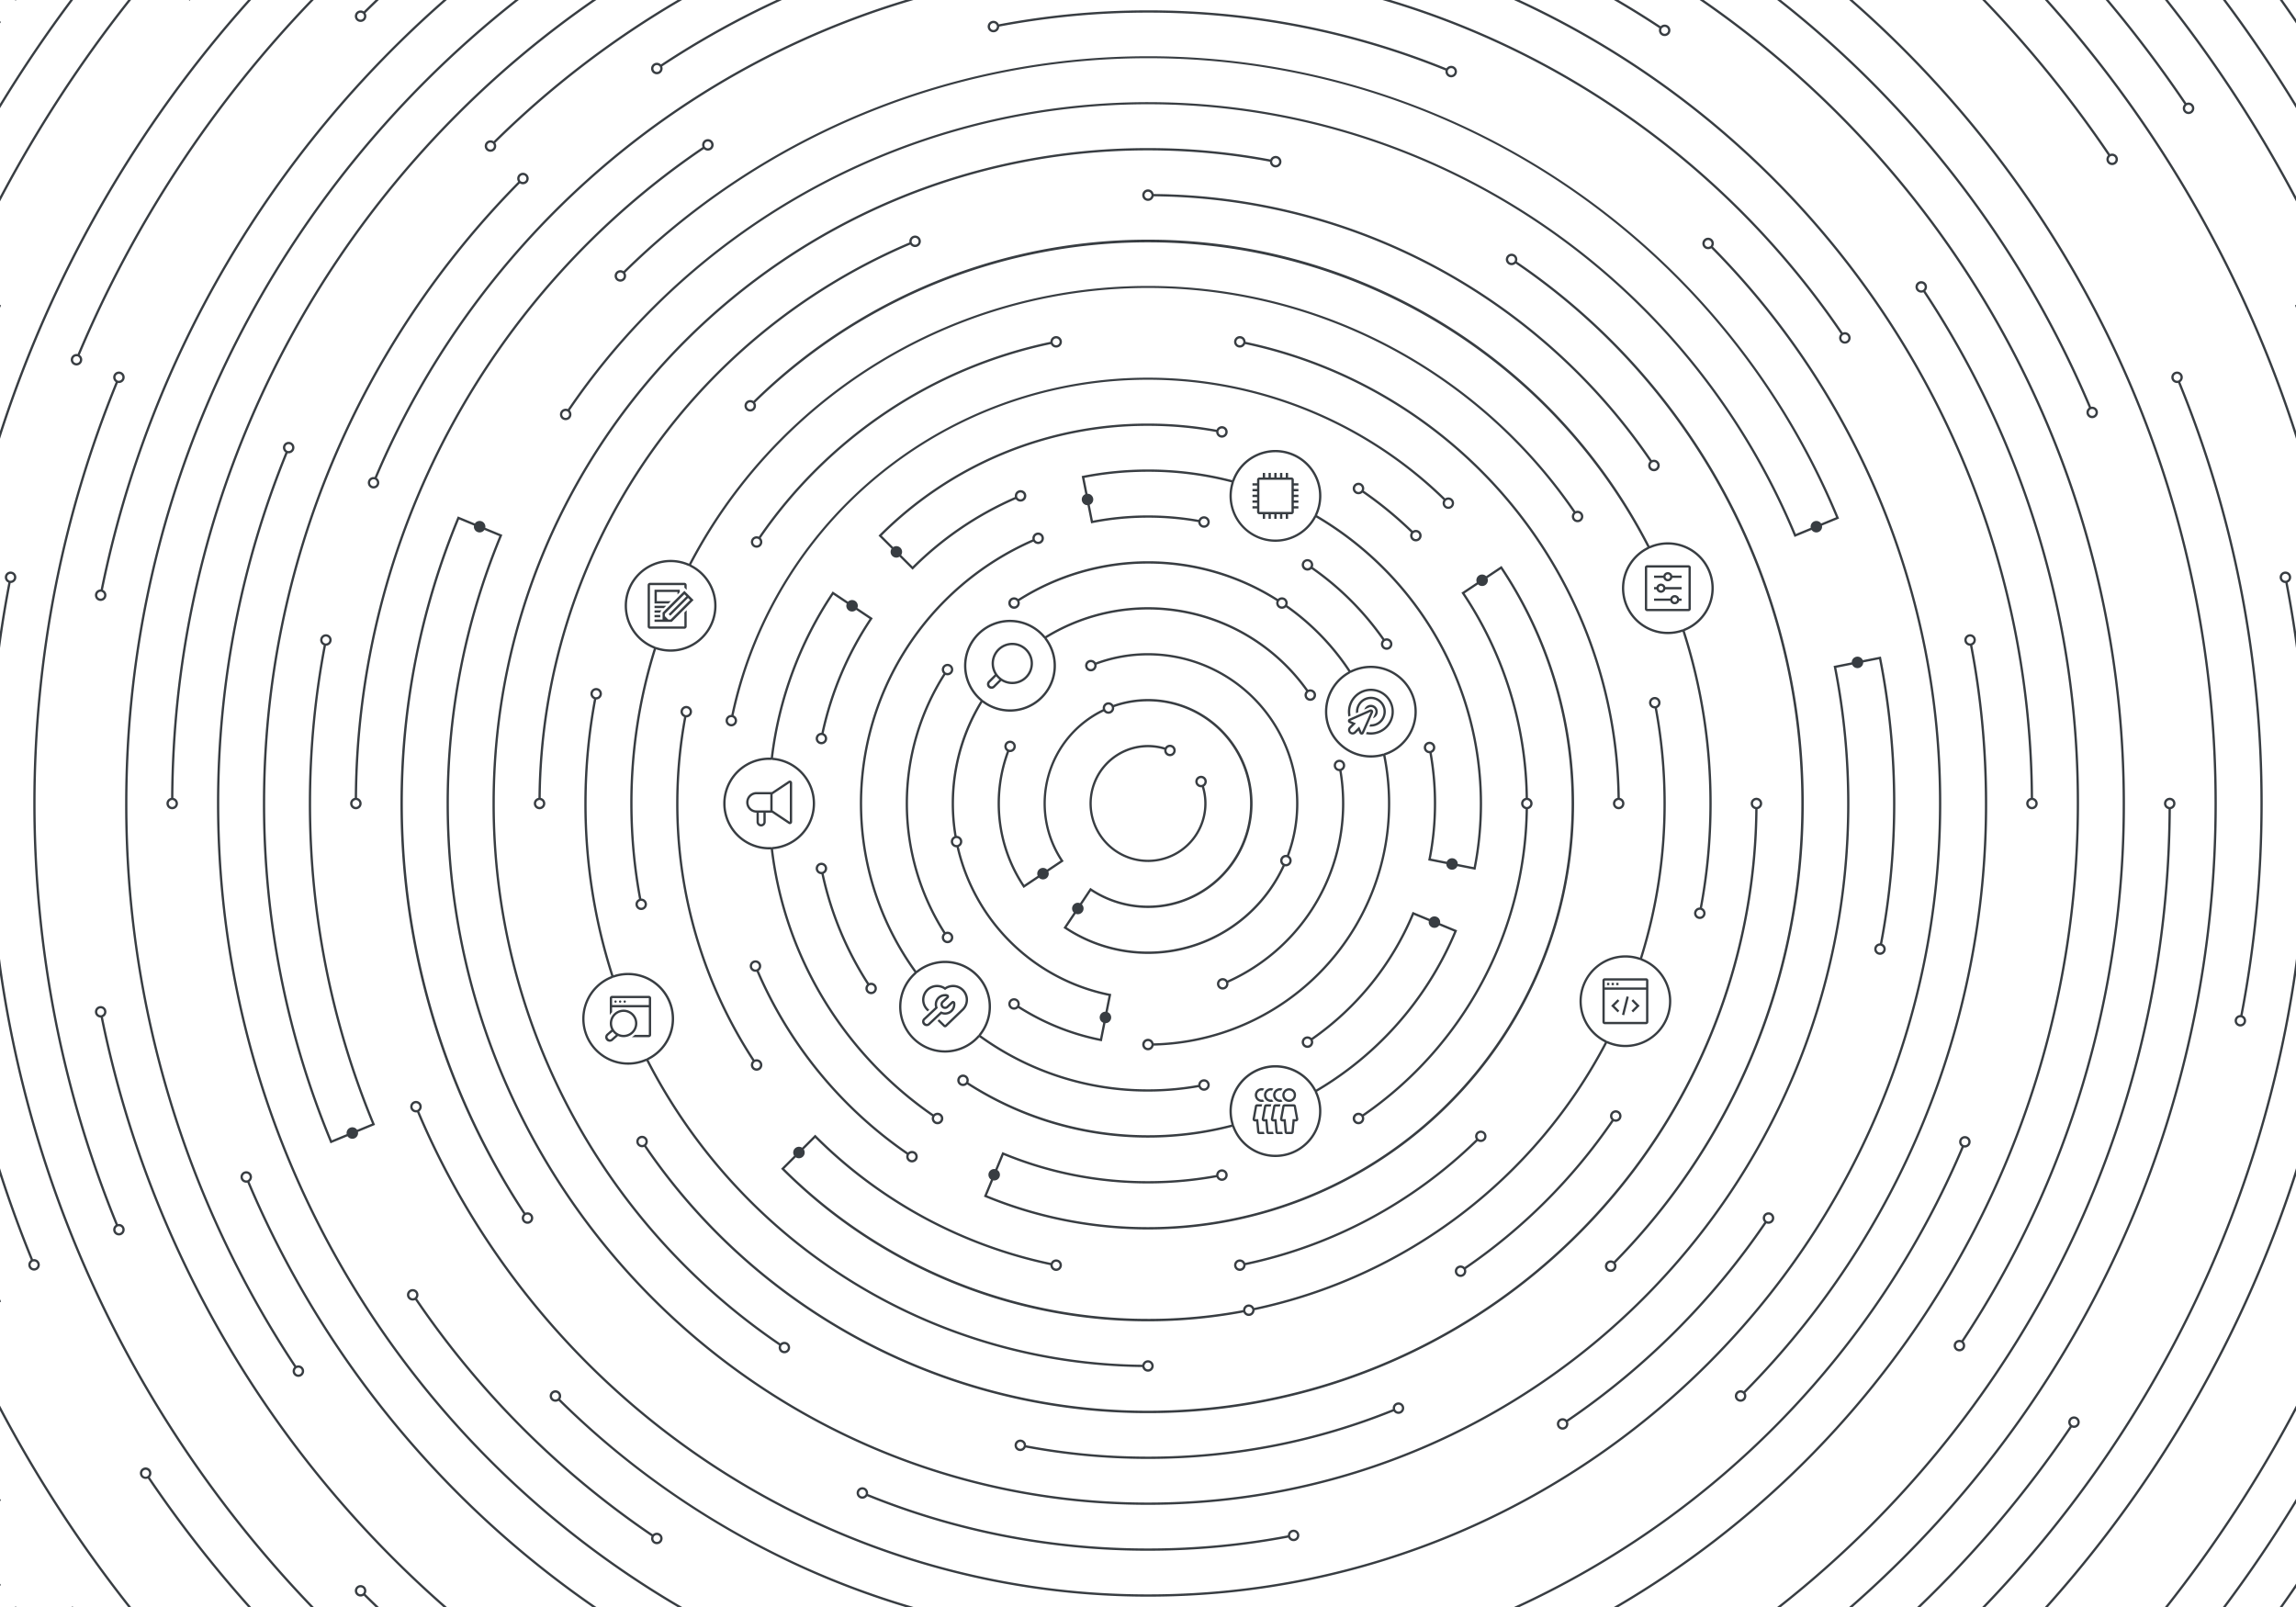 <svg xmlns="http://www.w3.org/2000/svg" width="2000" height="1400" viewBox="0 0 2000 1400"><defs><style>.headline-bg{fill:#383d42;fill-rule:evenodd}</style></defs><path id="back" fill="#383d42" class="headline-bg" d="M2240.78 562.921a5 5 0 0 1 1.92 9.618q4.1 21.254 7.3 42.827v14.267q-3.84-28.608-9.26-56.712a5 5 0 0 1 .04-10zm9.22 351.607c-31.45 212.132-128.79 402.782-270.55 550.472h-2.78C2122 1314.17 2220.8 1118.2 2250 900.2v14.331zM520.553 1465C378.791 1317.31 281.451 1126.66 250 914.529V900.2c29.2 218 128 413.972 273.332 564.8h-2.779zM250 615.365q3.2-21.57 7.3-42.827a5 5 0 1 1 1.961.381q-5.415 28.1-9.26 56.712v-14.266zm1991.39-44.338a2.071 2.071 0 0 1 .54-.334 3 3 0 1 0-1.17.228 2 2 0 0 1 .63.106zM1923.56 312a3 3 0 1 1-3 3 3 3 0 0 1 3-3zM376.866 1345.5a3 3 0 1 0 3 3 3 3 0 0 0-3-3zM1388.91 554a3 3 0 1 1-3 3 3 3 0 0 1 3-3zm-1130.3 17.025a2.028 2.028 0 0 1 .632-.106 3 3 0 1 0-1.176-.228 2.055 2.055 0 0 1 .544.334zm274.674 54.637a2.04 2.04 0 0 1 .633-.107 2.994 2.994 0 1 0-1.176-.226 2.006 2.006 0 0 1 .543.333zM703.3 222.779a2.038 2.038 0 0 1 .587.263 2.994 2.994 0 1 0-.857-.846 1.987 1.987 0 0 1 .27.583zm1451.33-66.037a2.126 2.126 0 0 1-.38.521 3.015 3.015 0 1 0 1-.672 2.141 2.141 0 0 1-.62.151zM278.469 1164a2.047 2.047 0 0 1-.467.43 3 3 0 1 0 1.671-.51 2.708 2.708 0 0 0-.566.06 2.286 2.286 0 0 1-.638.02zm39.394-788.53a2 2 0 0 1-.635-.025 3.073 3.073 0 0 0-.59-.058 3 3 0 1 0 1.69.521 2.025 2.025 0 0 1-.465-.438zM2088.1 201.192a1.837 1.837 0 0 1-.37.52 2.985 2.985 0 1 0 .99-.67 2.023 2.023 0 0 1-.62.15zm114.05 749.978a2.06 2.06 0 0 1-.63.105 3 3 0 1 0 1.17.228 2.1 2.1 0 0 1-.54-.333zm-54.55-554.545a2.142 2.142 0 0 1 .47-.434 3 3 0 1 0-1.67.508 2.954 2.954 0 0 0 .56-.053 2.063 2.063 0 0 1 .64-.021zm-92.76 909.955a2.247 2.247 0 0 1 .62.15 3 3 0 1 0-1.85-2.77 2.991 2.991 0 0 0 .86 2.1 2.061 2.061 0 0 1 .37.52zM566.351 1453.12a1.993 1.993 0 0 1 .264-.58 3.008 3.008 0 1 0-.849.85 2.243 2.243 0 0 1 .585-.27zM352.4 1133.37a1.883 1.883 0 0 1-.467.44 3 3 0 1 0 1.671-.51 3.588 3.588 0 0 0-.567.05 1.714 1.714 0 0 1-.637.02zm0-736.745a2.038 2.038 0 0 1 .636.021 3.084 3.084 0 0 0 .567.053 3 3 0 1 0-1.671-.508 2.046 2.046 0 0 1 .468.434zM566.351 76.876a2.019 2.019 0 0 1-.584-.268 3 3 0 1 0 .849.854 2.03 2.03 0 0 1-.265-.585zM338.328 949.569a2.018 2.018 0 0 1 .541-.338 3 3 0 1 0-1.174.238 2.036 2.036 0 0 1 .633.1zm0-369.139a2.036 2.036 0 0 1-.633.1 2.995 2.995 0 1 0 1.174.237 2.031 2.031 0 0 1-.541-.337zM2139.98 768.165a2.058 2.058 0 0 1 .6-.222 3 3 0 1 0-1.2-.007 1.994 1.994 0 0 1 .6.229zM508.165 1256.88a2.012 2.012 0 0 1-.376.51 3 3 0 1 0 2.126-.88 2.924 2.924 0 0 0-1.13.22 2.291 2.291 0 0 1-.62.15zM2071.24 421.405a2.1 2.1 0 0 1-.46.437 2.972 2.972 0 1 0 1.1-.463 2.067 2.067 0 0 1-.64.026zM465.723 1093.28a2.032 2.032 0 0 1 .464-.43 3 3 0 1 0-1.69.52 2.924 2.924 0 0 0 .59-.06 2.28 2.28 0 0 1 .636-.03zm1492.847 141.37a2.075 2.075 0 0 1-.62-.15 3.113 3.113 0 0 0-1.13-.22 3 3 0 1 0 2.13.89 2.1 2.1 0 0 1-.38-.52zM400.02 761.836a2.009 2.009 0 0 1-.6.22 3 3 0 1 0 1.2.007 2.024 2.024 0 0 1-.6-.227zm100.239-303.965a2.042 2.042 0 0 1 .637.02 3 3 0 1 0-1.1-.454 2.041 2.041 0 0 1 .467.434zm179.229-267.858a2.037 2.037 0 0 1-.584-.268 2.995 2.995 0 1 0 .849.853 2.021 2.021 0 0 1-.265-.585zM1697.42 89.69a1.966 1.966 0 0 1-.14.621 2.916 2.916 0 0 0-.22 1.129 2.995 2.995 0 1 0 .88-2.126 1.886 1.886 0 0 1-.52.376zM824.8 122.953a2.033 2.033 0 0 1-.518-.376 2.989 2.989 0 1 0 .663 1 2.061 2.061 0 0 1-.145-.621zm1195.18 638.883a1.965 1.965 0 0 1-.6.227 3 3 0 1 0 1.2-.007 1.954 1.954 0 0 1-.6-.22zm-59.63 300.824a1.922 1.922 0 0 1 .63.03 3.915 3.915 0 0 0 .59.05 3 3 0 1 0-1.69-.52 2.474 2.474 0 0 1 .47.44zM819.542 1403.53a1.993 1.993 0 0 1-.149.62 3 3 0 1 0 2.773-1.85 2.961 2.961 0 0 0-2.1.86 2.065 2.065 0 0 1-.521.37zm-208.128-207.97a2.009 2.009 0 0 1 .343-.55 3 3 0 1 0-5.257-1.97 3 3 0 0 0 3 3 2.941 2.941 0 0 0 1.3-.3 1.731 1.731 0 0 1 .612-.18zm1355.3-569.9a1.97 1.97 0 0 1 .55-.333 3 3 0 1 0-1.18.227 2.03 2.03 0 0 1 .63.106zm-198.294 653.28a1.935 1.935 0 0 1-.59-.26 3 3 0 1 0 1.36 2.51 2.947 2.947 0 0 0-.5-1.66 1.838 1.838 0 0 1-.27-.59zm-1032.362 4.48a2 2 0 0 1 .264-.59 2.976 2.976 0 1 0-.848.86 1.727 1.727 0 0 1 .584-.27zM1855.27 356.768a2.089 2.089 0 0 1-.38.521 3.019 3.019 0 1 0 1-.671 2.106 2.106 0 0 1-.62.15zM576.617 482.65a2.041 2.041 0 0 1-.636-.025 3 3 0 1 0 1.1.463 2.069 2.069 0 0 1-.465-.438zM1740.13 279.343a2.251 2.251 0 0 1 .27-.584 2.982 2.982 0 1 0-.85.848 1.993 1.993 0 0 1 .58-.264zM613.582 1032.04a2.05 2.05 0 0 1 .464-.44 3 3 0 1 0-1.69.52 2.924 2.924 0 0 0 .59-.06 1.949 1.949 0 0 1 .636-.02zm-53.569-270.2a2.008 2.008 0 0 1-.6.222 3 3 0 1 0 1.2 0 2.021 2.021 0 0 1-.6-.227zM863.993 193a2.038 2.038 0 0 1 .521.371 2.985 2.985 0 1 0-.671-.991 2.029 2.029 0 0 1 .15.62zM1118.47 87.526a2.089 2.089 0 0 1-.34-.544 3 3 0 1 0 .23 1.177 1.9 1.9 0 0 1 .11-.633zm392.72 38.631a1.956 1.956 0 0 1-.02.637 3.54 3.54 0 0 0-.05.564 3.008 3.008 0 1 0 .51-1.669 2.114 2.114 0 0 1-.44.468zm-718.563 177a2.049 2.049 0 0 1-.583-.269 3 3 0 1 0 .848.855 2.026 2.026 0 0 1-.265-.586zM744.52 423.445a2.059 2.059 0 0 1-.619-.15 3.006 3.006 0 1 0 .991.671 2.042 2.042 0 0 1-.372-.521zm-36.78 700.075a2.061 2.061 0 0 1-.376.52 3 3 0 1 0 2.125-.88 2.91 2.91 0 0 0-1.128.22 1.966 1.966 0 0 1-.621.14zm1180.49-234.793a1.954 1.954 0 0 1-.63.107 2.994 2.994 0 1 0 1.18.227 2.157 2.157 0 0 1-.55-.334zm-99.49 240.053a2.247 2.247 0 0 1 .62.15 3.064 3.064 0 0 0 1.15.23 3 3 0 1 0-2.14-.9 1.837 1.837 0 0 1 .37.52zm-174.96 174.96a2.061 2.061 0 0 1-.52-.37 3 3 0 1 0 .9 2.14 3.064 3.064 0 0 0-.23-1.15 2.247 2.247 0 0 1-.15-.62zm-240.05 99.5a1.954 1.954 0 0 1 .33.54 3 3 0 1 0-.23-1.18 2.254 2.254 0 0 1-.1.64zm-369.61-36.36a1.975 1.975 0 0 1 .02-.64 3.43 3.43 0 0 0 .05-.56 3 3 0 1 0-.51 1.67 1.98 1.98 0 0 1 .44-.47zm565.21-1074.1a1.972 1.972 0 0 1 .15-.62 3.031 3.031 0 0 0 .23-1.151 3 3 0 1 0-.9 2.143 2.02 2.02 0 0 1 .52-.372zm85.95 873.016a1.935 1.935 0 0 1-.59-.26 2.984 2.984 0 1 0 .86.85 1.838 1.838 0 0 1-.27-.59zm-190.02 127.15a1.944 1.944 0 0 1 .43.47 3.009 3.009 0 1 0-.5-1.67 2.594 2.594 0 0 0 .05.56 1.975 1.975 0 0 1 .02.64zm-323.38 31.81a2.254 2.254 0 0 1-.1-.64 3 3 0 1 0-.23 1.18 1.954 1.954 0 0 1 .33-.54zm-211.21-87.54a2.141 2.141 0 0 1-.151.62 2.95 2.95 0 0 0-.228 1.15 2.987 2.987 0 1 0 .9-2.15 2.089 2.089 0 0 1-.521.38zm427.45-1031.971a2.182 2.182 0 0 1 .1.632 3.007 3.007 0 1 0 .23-1.177 2.06 2.06 0 0 1-.33.545zM811.047 1062.1a2.23 2.23 0 0 1 .371-.52 3 3 0 1 0-2.143.9 2.856 2.856 0 0 0 1.152-.23 2.291 2.291 0 0 1 .62-.15zm968.933-293.935a2.058 2.058 0 0 1 .6-.222 3 3 0 1 0-1.2-.007 1.994 1.994 0 0 1 .6.229zm-1059.965-6.33a2.031 2.031 0 0 1-.6.222 3 3 0 1 0 1.205.006 2.023 2.023 0 0 1-.6-.228zm324.2-485.393a2.011 2.011 0 0 1 .43.464 3 3 0 1 0-.52-1.69 2.924 2.924 0 0 0 .06.59 2.28 2.28 0 0 1 .03.636zm208.95-41.425a2.36 2.36 0 0 1-.22-.6 2.986 2.986 0 1 0 0 1.2 2.013 2.013 0 0 1 .22-.6zM1688.95 467.9a1.846 1.846 0 0 1-.37.522 2.983 2.983 0 1 0 .99-.672 1.994 1.994 0 0 1-.62.15zm-164.07 702.79a1.9 1.9 0 0 1-.52-.37 3 3 0 1 0 .9 2.14 3.064 3.064 0 0 0-.23-1.15 1.94 1.94 0 0 1-.15-.62zm130.81-130.81a1.708 1.708 0 0 1 .62.15 3.064 3.064 0 0 0 1.15.23 3 3 0 1 0-2.14-.9 1.9 1.9 0 0 1 .37.52zm-408.86 215.1a2.074 2.074 0 0 1 .23.6 2.98 2.98 0 1 0 0-1.2 1.742 1.742 0 0 1-.23.6zM813.272 987.275a1.955 1.955 0 0 1 .755-.643 38.011 38.011 0 0 0-29.048-70.067 1.936 1.936 0 0 1-.987.081 1.987 1.987 0 0 1-.8.575 38.009 38.009 0 1 0 29.108 70.213 1.993 1.993 0 0 1 .969-.159zm-44.548-314.782a2.064 2.064 0 0 1 .633-.107 3 3 0 1 0-1.177-.225 2.034 2.034 0 0 1 .544.332zm137.043-256.2a2.022 2.022 0 0 1-.583-.269 3 3 0 1 0 .847.856 2.041 2.041 0 0 1-.264-.587zm780.963 126.432a1.963 1.963 0 0 1-.76.643 38.01 38.01 0 0 0 29.05 70.066 1.95 1.95 0 0 1 .99-.08 1.92 1.92 0 0 1 .79-.575 38.007 38.007 0 1 0-29.1-70.213 2 2 0 0 1-.97.159zm44.55 314.781a2.1 2.1 0 0 1-.64.108 3 3 0 1 0 1.18.225 1.939 1.939 0 0 1-.54-.333zM1334.7 1207.03a2.011 2.011 0 0 1 .33.55 3 3 0 0 0 5.78-1.14v-.01a.906.906 0 0 0-.24-1.17 3 3 0 0 0-5.76 1.14 2.191 2.191 0 0 1-.11.63zm314.93-235.13a1.962 1.962 0 0 1 .97.163 38.008 38.008 0 1 0 29.11-70.206 2.023 2.023 0 0 1-.8-.571 1.929 1.929 0 0 1-.98-.077 38.008 38.008 0 0 0-29.05 70.046 1.875 1.875 0 0 1 .75.645zm42.41-291.6a1.913 1.913 0 0 1 .54-.332 3 3 0 1 0-1.18.224 2.1 2.1 0 0 1 .64.108zm-525.14 486.26a2.254 2.254 0 0 1 .1.64 2.995 2.995 0 1 0 .24-1.18 2.072 2.072 0 0 1-.34.54zM850.365 558.1a1.992 1.992 0 0 1-.968-.163 38.008 38.008 0 1 0-29.11 70.206 2.016 2.016 0 0 1 .8.571 1.947 1.947 0 0 1 .987.078 38.009 38.009 0 0 0 29.044-70.048 1.944 1.944 0 0 1-.753-.644zm772.055-45.749a1.846 1.846 0 0 1-.37.522 3 3 0 1 0 2.15-.9 3.019 3.019 0 0 0-1.16.23 1.969 1.969 0 0 1-.62.151zM807.964 849.7a2.029 2.029 0 0 1-.545.332 3 3 0 1 0 1.177-.224 2.034 2.034 0 0 1-.632-.108zm729.7 207.44a1.838 1.838 0 0 1 .59.27 3 3 0 0 0 4.66-2.5 3 3 0 1 0-5.51 1.64 1.935 1.935 0 0 1 .26.59zM1333.1 1166.56a2.072 2.072 0 0 1-.34-.54 3 3 0 1 0 .24 1.18 2.254 2.254 0 0 1 .1-.64zM847.205 688.1a2.059 2.059 0 0 1 .632-.108 2.993 2.993 0 1 0-1.177-.223 2.052 2.052 0 0 1 .545.331zm60.114 302.064a2.05 2.05 0 0 1-.377.517 2.989 2.989 0 1 0 1-.66 2.022 2.022 0 0 1-.62.143zm3.518-455.595a2 2 0 0 1-.62-.151 3.006 3.006 0 1 0 .99.673 2.021 2.021 0 0 1-.37-.522zM1166.9 363.436a2.343 2.343 0 0 1 .34.541 3 3 0 1 0-.24-1.174 2.195 2.195 0 0 1-.1.633zm166.2 0a2.195 2.195 0 0 1-.1-.633 3 3 0 1 0-.24 1.175 2.371 2.371 0 0 1 .34-.542zm326.88 398.4a1.994 1.994 0 0 1-.6.229 3 3 0 1 0 1.2-.008 2.028 2.028 0 0 1-.6-.221zM887.678 689.7a2.019 2.019 0 0 1-.631.1h-.007a3 3 0 1 0 1.178.24 2.031 2.031 0 0 1-.54-.339zm621.7-188.555a1.964 1.964 0 0 1-.27.586 3.024 3.024 0 1 0 .85-.856 2.011 2.011 0 0 1-.58.27zm70.6 260.687a2.19 2.19 0 0 1-.6.23 3 3 0 0 0 0 5.87 2.223 2.223 0 0 1 .6.23 1.929 1.929 0 0 1 .6-.22 3 3 0 0 0 0-5.889 1.956 1.956 0 0 1-.6-.221zm-144.01 275.8a2.206 2.206 0 0 1-.52-.36 2.991 2.991 0 1 0 .91 2.14 3.026 3.026 0 0 0-.23-1.15 2.088 2.088 0 0 1-.16-.63zm-124.69 51.68a1.791 1.791 0 0 1 .33.55 3.01 3.01 0 1 0-.22-1.18 1.9 1.9 0 0 1-.11.63zM1041.8 1070.9a2.247 2.247 0 0 1-.15.62 2.894 2.894 0 0 0-.23 1.16 2.987 2.987 0 1 0 .9-2.15 2.061 2.061 0 0 1-.52.37zM909.306 909.545a2.045 2.045 0 0 1 .464-.439 3 3 0 1 0-1.695.525 3.075 3.075 0 0 0 .6-.059 2.028 2.028 0 0 1 .634-.027zm526.664-417.18a1.992 1.992 0 0 1 .16-.62 3.066 3.066 0 0 0 .23-1.158 3.007 3.007 0 1 0-.91 2.148 2.225 2.225 0 0 1 .52-.37zm45.12 37.069a1.935 1.935 0 0 1-.26.586 2.985 2.985 0 1 0 .84-.856 2.011 2.011 0 0 1-.58.27zM922.284 726.818a2.01 2.01 0 0 1-.962.208A36.434 36.434 0 0 0 920 727a38 38 0 0 0 0 76c.441 0 .882-.01 1.323-.026a2 2 0 0 1 .962.208 1.957 1.957 0 0 1 .939-.32 38 38 0 0 0 0-75.725 1.939 1.939 0 0 1-.937-.319zm141.746 310.822a2.1 2.1 0 0 1-.16.62 3 3 0 1 0 2.77-1.85 2.985 2.985 0 0 0-2.09.86 2.6 2.6 0 0 1-.52.37zm-97.871-332.326a2.023 2.023 0 0 1-.659.1 3 3 0 1 0 1.2.241 2.016 2.016 0 0 1-.539-.339zm169.921-207.072a2.04 2.04 0 0 1 .44.462 2.968 2.968 0 1 0-.47-1.1 1.962 1.962 0 0 1 .03.637zm175.2-57.554a1.9 1.9 0 0 1 .11.632 2.99 2.99 0 1 0 .22-1.178 1.832 1.832 0 0 1-.33.546zm106.05 294.253a2.107 2.107 0 0 1 .55-.327 3.007 3.007 0 1 0-1.18.213 1.984 1.984 0 0 1 .63.114zm-99.35 185.906a1.852 1.852 0 0 1-.44-.46 3.009 3.009 0 1 0 .53 1.714 3.2 3.2 0 0 0-.06-.618 1.956 1.956 0 0 1-.03-.636zM1083.9 801.266a1.911 1.911 0 0 1 .53-.343 3 3 0 0 0-1.13-5.75 2.13 2.13 0 0 1-.64-.114 2.05 2.05 0 0 1-.54.327 3 3 0 0 0 1.09 5.786h.04a2.062 2.062 0 0 1 .65.094zm22.11-126.3a1.931 1.931 0 0 1 .92.389 38 38 0 0 0 53.17-53.268 2.039 2.039 0 0 1-.39-.916 1.985 1.985 0 0 1-.8-.581 38 38 0 1 0-53.48 53.573 1.986 1.986 0 0 1 .58.8zm283.56-7.024a2.1 2.1 0 0 1-.37.525 3 3 0 1 0 2.16-.922 2.952 2.952 0 0 0-1.17.24 2.191 2.191 0 0 1-.62.157zm-253.6 273.415a1.984 1.984 0 0 1 .14-.623 3.021 3.021 0 1 0-.66 1 2.077 2.077 0 0 1 .52-.38zM966.159 824.686a2.045 2.045 0 0 1 .539-.34 3 3 0 1 0-1.223.242h.013a1.991 1.991 0 0 1 .671.1zm40.951 98.8a1.845 1.845 0 0 1-.38.516 3 3 0 1 0 2.12-.871 3.052 3.052 0 0 0-1.12.213 1.981 1.981 0 0 1-.62.142zm388.14-409.416a1.953 1.953 0 0 1 .19-.968 38.011 38.011 0 1 0-70.16-29.08 1.941 1.941 0 0 1-.55.815 1.969 1.969 0 0 1-.05.99 38 38 0 0 0 69.9 28.979 1.964 1.964 0 0 1 .67-.736zm-99.58 5.1a1.9 1.9 0 0 1 .11.632 3 3 0 1 0 .22-1.178 1.844 1.844 0 0 1-.33.546zm200.16 200.155a2.059 2.059 0 0 1 .54-.33 3 3 0 1 0-1.17.22 2 2 0 0 1 .63.11zM1391.52 971.1a1.869 1.869 0 0 1-.52-.368 3 3 0 1 0 .91 2.153 2.921 2.921 0 0 0-.24-1.165 2.291 2.291 0 0 1-.15-.62zm3.73 44.826a1.968 1.968 0 0 1-.67-.73 38.005 38.005 0 0 0-69.9 28.97 1.971 1.971 0 0 1 .05.99 2.049 2.049 0 0 1 .55.82 38.009 38.009 0 1 0 70.15-29.09 2.028 2.028 0 0 1-.18-.96zm-303.74-8.04a2.229 2.229 0 0 1 .14-.62 2.9 2.9 0 0 0 .22-1.12 2.988 2.988 0 1 0-.87 2.12 1.834 1.834 0 0 1 .51-.38zm59.88-472.679a1.844 1.844 0 0 1 .44.462 3 3 0 1 0-.53-1.7 3.09 3.09 0 0 0 .06.606 1.707 1.707 0 0 1 .03.635zm-102.88 377.598a2 2 0 0 1-.56.817 38 38 0 1 0 53.68 53.61 1.981 1.981 0 0 1 .82-.554 1.9 1.9 0 0 1 .41-.9 38 38 0 0 0-53.45-53.387 1.977 1.977 0 0 1-.9.416zm247.16 98.025a1.866 1.866 0 0 1 .33.54 3 3 0 1 0-.22-1.17 1.9 1.9 0 0 1-.11.63zm160.43-387.349a2.052 2.052 0 0 1-.36.523 3 3 0 1 0 2.15-.912 3.018 3.018 0 0 0-1.17.235 2.03 2.03 0 0 1-.62.154zm-.76 98.105a2.042 2.042 0 0 1 .83-.531 38.006 38.006 0 1 0-28.9-70.11 2 2 0 0 1-.97.209 1.911 1.911 0 0 1-.72.683 38.011 38.011 0 0 0 28.77 69.775 1.939 1.939 0 0 1 .99-.026zm-202.18 253.376a2.314 2.314 0 0 1-.23-.6 2.986 2.986 0 1 0 .02 1.2 2.015 2.015 0 0 1 .21-.6zm116.13-382.8a1.991 1.991 0 0 1 .16-.621 3.128 3.128 0 0 0 .23-1.171 3 3 0 0 0-3-3 2.958 2.958 0 0 0-2.13.893 2.057 2.057 0 0 1-.52.381 1.983 1.983 0 0 1-.14.624 3 3 0 0 0 4.87 3.262 2.048 2.048 0 0 1 .53-.367zm-233.32-3.521a2.049 2.049 0 0 1-.52-.379 2.96 2.96 0 1 0 .66 1 1.965 1.965 0 0 1-.14-.622zm-62.32 290.387a2.339 2.339 0 0 1-.38.515 2.971 2.971 0 0 0-.9 2.136 3 3 0 1 0 3-3 2.947 2.947 0 0 0-1.1.21 2.11 2.11 0 0 1-.62.14zm0-228.064a2.11 2.11 0 0 1 .62.14 2.947 2.947 0 0 0 1.1.21 3.013 3.013 0 1 0-2.1-.865 2.339 2.339 0 0 1 .38.515zM702.8 224.716a5 5 0 1 0-1.422-1.406C563.883 362.55 479 553.859 479 765a774.756 774.756 0 0 0 14.733 150.756 765.389 765.389 0 0 0 43.772 144.374l.381.92 14.877-6.17a5 5 0 0 0 9.055-3.75l14.878-6.16-.382-.92a723.406 723.406 0 0 1-41.384-136.5A732.572 732.572 0 0 1 521 765q0-36.287 3.471-71.625 3.251-33.348 9.466-65.82a4.994 4.994 0 1 0-1.962-.379q-6.2 32.495-9.489 66.011Q519.027 728.661 519 765a734.522 734.522 0 0 0 13.969 142.934 725.281 725.281 0 0 0 41.12 135.956l-13.034 5.4a5 5 0 0 0-9.054 3.75l-13.032 5.4a763.076 763.076 0 0 1-43.275-143.067A772.806 772.806 0 0 1 481 765c0-210.593 84.663-401.406 221.795-540.284zM250 83.544l.824.563q-.413.606-.824 1.213v-1.776zm0 1361.136v1.78l.824-.57c-.275-.4-.549-.81-.824-1.21zM2238.3 65q5.925 8.349 11.7 16.811v3.541q-6.975-10.246-14.14-20.352h2.44zm11.7 1383.19v-3.54q-6.975 10.245-14.14 20.35h2.44q5.925-8.355 11.7-16.81zM262.916 1465h1.227c-.137-.19-.277-.38-.414-.58l-.813.58zm1.227-1400c-.137.193-.277.385-.414.578l-.813-.578h1.227zM250 155.407v3.825Q279.578 110.511 313.67 65h-2.5q-32.616 43.678-61.17 90.407zM2188.83 65h-2.5q34.035 45.46 63.67 94.232v-3.824q-28.515-46.681-61.17-90.408zM2250 1374.59v-3.82q-29.58 48.72-63.67 94.23h2.5q32.61-43.68 61.17-90.41zM312.416 1465h1.251l-.45-.6-.8.6zM250 1370.77v1.93l.852-.52-.852-1.41zm0-1040.17l.914.4q-.459 1.054-.914 2.111V330.6zm0 866.289v2.51l.914-.4c-.306-.7-.609-1.41-.914-2.11zM2086.84 65a1095.452 1095.452 0 0 1 67.64 89.744 5 5 0 1 1-3.08 4.62 4.964 4.964 0 0 1 1.43-3.5A1094.029 1094.029 0 0 0 2084.24 65h2.6zM415.75 65c-.18.214-.361.426-.541.641l-.766-.641h1.307zM2250 333.111c-.3-.7-.61-1.408-.91-2.111l.91-.4v2.51zM276.885 1162.77a5 5 0 1 0 2.788-.85 4.877 4.877 0 0 0-.942.09q-15.9-38.85-28.731-79.22v6.54q12.107 37.35 26.885 73.44zM250 440.67A1049.836 1049.836 0 0 1 466.043 65h2.687A1047.763 1047.763 0 0 0 250 447.274v-6.6zM2033.96 65A1049.823 1049.823 0 0 1 2250 440.671v6.6A1047.685 1047.685 0 0 0 2031.27 65h2.69zM2250 1089.33v-6.61A1047.683 1047.683 0 0 1 2031.27 1465h2.69A1049.8 1049.8 0 0 0 2250 1089.33zM466.041 1465h2.668a1053.764 1053.764 0 0 1-88.275-113.09 5 5 0 1 0-3.568 1.5 4.893 4.893 0 0 0 1.916-.38A1055.988 1055.988 0 0 0 466.041 1465zM317.616 373.483A1012.275 1012.275 0 0 1 520.546 65h2.774a1010.337 1010.337 0 0 0-203.863 309.257 5 5 0 1 1-2.819-.87 5.076 5.076 0 0 1 .978.1zM1979.45 65a1016.639 1016.639 0 0 1 108.51 134.2 4.95 4.95 0 0 1 1.91-.381 5 5 0 1 1-3.57 1.5A1012.92 1012.92 0 0 0 1976.68 65h2.77zm169.73 332.85a4.994 4.994 0 1 0-2.78.849 5.075 5.075 0 0 0 .94-.089 961.761 961.761 0 0 1 53.14 176.911A973.454 973.454 0 0 1 2219 765q0 48.219-4.61 95.2-4.41 45.149-12.89 89.072a4.994 4.994 0 1 0 1.96.381q8.46-43.936 12.91-89.265 4.59-47.109 4.63-95.391a975.094 975.094 0 0 0-18.56-189.862 962.682 962.682 0 0 0-53.26-177.288zm-94.49 910.73a5.1 5.1 0 0 0 1.92.38 5 5 0 1 0-3.57-1.5 973.287 973.287 0 0 1-133 157.54h2.88a975.713 975.713 0 0 0 131.77-156.42zM577.074 1465q-5.135-4.935-10.2-9.94a5 5 0 1 1 1.41-1.42q5.788 5.73 11.674 11.36h-2.886zm-226.259-332.85a5 5 0 1 0 2.788-.85 4.867 4.867 0 0 0-.941.09 961.487 961.487 0 0 1-53.146-176.91 978.762 978.762 0 0 1 0-378.96 961.611 961.611 0 0 1 53.146-176.91 5 5 0 1 0-1.846-.76 963.688 963.688 0 0 0-53.261 177.288 980.654 980.654 0 0 0 0 379.725 963.56 963.56 0 0 0 53.26 177.287zM566.877 74.944q5.06-5.011 10.2-9.944h2.886q-5.883 5.633-11.674 11.362a5 5 0 1 1-1.409-1.418zM337.694 578.53C378.96 375.557 486.257 196.577 636.189 65h3.021c-150.5 131.433-258.225 310.619-299.558 513.927a5 5 0 1 1-1.958-.4zM1863.8 65h-3.03q23.79 20.773 46.13 43.1C2075.02 276.213 2179 508.464 2179 765s-103.98 488.79-272.1 656.9q-22.32 22.32-46.13 43.1h3.03q22.935-20.115 44.52-41.68C2076.79 1254.84 2181 1022.09 2181 765s-104.21-489.838-272.68-658.316Q1886.75 85.122 1863.8 65zM636.189 1465h3.021c-150.5-131.43-258.225-310.62-299.558-513.929a5 5 0 1 0-1.958.4C378.96 1154.44 486.256 1333.42 636.189 1465zM2140.97 769.906a5 5 0 1 0-2-.013c-1.32 243.547-100.55 463.917-260.35 623.727a894.944 894.944 0 0 1-80.55 71.38h3.23a895.325 895.325 0 0 0 78.73-69.97c160.17-160.16 259.62-381.03 260.94-625.124zM506.372 1255.98a5 5 0 1 0 3.543-1.47 4.92 4.92 0 0 0-1.883.37A884.786 884.786 0 0 1 361 765c0-245.491 99.5-467.741 260.381-628.618A894.324 894.324 0 0 1 701.931 65H698.7a895.933 895.933 0 0 0-78.732 69.969C458.729 296.207 359 518.957 359 765a886.912 886.912 0 0 0 147.372 490.98zM1801.29 65h-3.22a891.892 891.892 0 0 1 271.58 355.191 4.991 4.991 0 1 0 1.84-.773A893.7 893.7 0 0 0 1801.29 65zM765.934 1465h3.519a852.106 852.106 0 0 1-302.137-370.5 5 5 0 1 0-2.819.87 5.239 5.239 0 0 0 .978-.1A854.074 854.074 0 0 0 765.934 1465zm-366.9-704.907c1.317-233.051 96.293-443.915 249.218-596.84A855.252 855.252 0 0 1 765.925 65h3.541a853.3 853.3 0 0 0-119.8 99.667C497.1 317.237 402.341 527.606 401.027 760.106a5 5 0 1 1-1.992-.013zM1734.07 65h-3.54a853.129 853.129 0 0 1 119.8 99.667C2003.97 318.305 2099 530.555 2099 765a845.107 845.107 0 0 1-140.29 467.65 5.008 5.008 0 1 0 1.66 1.11A847.158 847.158 0 0 0 2101 765c0-235-95.25-447.747-249.25-601.747A855.461 855.461 0 0 0 1734.07 65zm193.03 253.47a5 5 0 1 0-3.54 1.471 4.94 4.94 0 0 0 1.88-.367A805.082 805.082 0 0 1 2059 765c0 223.4-90.55 425.65-236.95 572.05A812.158 812.158 0 0 1 1655.8 1465h3.97a814.211 814.211 0 0 0 163.69-126.54C1970.22 1191.7 2061 988.951 2061 765a807.322 807.322 0 0 0-133.9-446.53zM840.228 1465h3.97a812.14 812.14 0 0 1-166.247-127.95C531.55 1190.65 441 988.4 441 765a813.03 813.03 0 0 1 15.458-158.194 802.952 802.952 0 0 1 44.064-146.95 5 5 0 1 0-1.846-.759A804.84 804.84 0 0 0 454.5 606.424 814.954 814.954 0 0 0 439 765c0 223.951 90.774 426.7 237.537 573.46A814.19 814.19 0 0 0 840.228 1465zM680.013 188.081A814.147 814.147 0 0 1 840.218 65h3.951a812.154 812.154 0 0 0-162.746 124.5 5 5 0 1 1-1.41-1.418zM1659.78 65q18.705 10.97 36.75 22.9a5 5 0 1 1-1.47 3.542 4.918 4.918 0 0 1 .37-1.883q-19.425-12.831-39.6-24.559h3.95zM825.7 121.161A769.563 769.563 0 0 1 926.4 65h4.771A767.693 767.693 0 0 0 826.8 122.821a5.005 5.005 0 1 1-1.1-1.66zM1573.59 65h-4.79a770.612 770.612 0 0 1 224.96 156.235c138.1 138.093 223.9 328.462 225.21 538.871a5 5 0 1 0 1.99-.013c-1.31-210.96-87.33-401.824-225.78-540.271A772.75 772.75 0 0 0 1573.59 65zm387 999.65a773.386 773.386 0 0 1-387 400.35h-4.77a771.26 771.26 0 0 0 389.93-401.13 5 5 0 1 1 2.82.87 5.333 5.333 0 0 1-.98-.09zM817.545 1403.39a775.144 775.144 0 0 1-205.872-205.85 5.006 5.006 0 1 1 1.588-1.21 773.148 773.148 0 0 0 205.4 205.4 5 5 0 1 1-1.495 3.57 4.931 4.931 0 0 1 .379-1.91zM1968.02 627.177a5 5 0 1 0-1.96.379q6.2 32.448 9.47 65.821 3.435 35.31 3.47 71.623a726.564 726.564 0 0 1-210.07 512.01 5.006 5.006 0 1 0 1.42 1.41A728.684 728.684 0 0 0 1981 765q0-36.311-3.49-71.811-3.255-33.493-9.49-66.012zM1038.73 1465a723.619 723.619 0 0 1-68.276-24.36 732.108 732.108 0 0 1-233.87-155.29 5 5 0 1 1 1.409-1.42A726.916 726.916 0 0 0 1045.74 1465h-7.01zM576.37 480.663A732.353 732.353 0 0 1 1038.74 65h7.03a730.266 730.266 0 0 0-467.56 416.437 4.984 4.984 0 1 1-1.84-.774zM1461.27 65a726.614 726.614 0 0 1 132.76 54.86 734.538 734.538 0 0 1 261.09 234.911 5 5 0 1 1-1.65 1.117 732.524 732.524 0 0 0-260.37-234.27A724.526 724.526 0 0 0 1454.24 65h7.03zm280.79 214.87a5 5 0 1 0-1.42 1.409A686.761 686.761 0 0 1 1939 765c0 190.262-77.12 362.51-201.8 487.2S1440.26 1454 1250 1454a689.156 689.156 0 0 1-634.825-420.75 5 5 0 1 0-2.819.87 5.24 5.24 0 0 0 .978-.09A691.173 691.173 0 0 0 1250 1456c190.81 0 363.56-77.34 488.61-202.39S1941 955.814 1941 765a688.773 688.773 0 0 0-198.94-485.13zM559.019 760.1A690.249 690.249 0 0 1 862 193.142a5.008 5.008 0 1 1 1.117 1.652A688.214 688.214 0 0 0 561.019 760.1a5 5 0 1 1-2-.008zM1119.98 86.216q30.585-5.824 62.14-8.919 33.525-3.27 67.88-3.3a694.391 694.391 0 0 1 135.11 13.2 685.93 685.93 0 0 1 124.86 37.369 5 5 0 1 1-.85 2.784 4.818 4.818 0 0 1 .09-.937 683.977 683.977 0 0 0-124.48-37.255A692.434 692.434 0 0 0 1250 76q-34.29 0-67.69 3.28-31.38 3.06-61.95 8.9a5 5 0 1 1-.38-1.962zM793.156 301.221A651.17 651.17 0 0 1 1851.6 515.807l.38.922-14.88 6.163a5 5 0 0 1-9.05 3.75l-14.88 6.162-.38-.919a609.052 609.052 0 0 0-1066.471-109.32 4.985 4.985 0 1 1-1.651-1.117A611.188 611.188 0 0 1 1814.25 530.2l13.04-5.4a5 5 0 0 1 9.05-3.75l13.03-5.4A648.782 648.782 0 0 0 794.564 302.641a5 5 0 1 1-1.408-1.42zM1887.58 886.834a5 5 0 1 0 1.96.379q5.46-28.681 8.35-58.26 3.09-31.594 3.11-63.953 0-32.332-3.11-63.951-3.12-32.043-9.28-63.073l-.19-.984-15.8 3.142a5 5 0 0 0-9.61 1.912l-15.79 3.141.19.977q5.745 29.056 8.69 59 2.88 29.495 2.9 59.835c0 168.171-68.17 320.42-178.37 430.63S1418.17 1374 1250 1374s-320.421-68.16-430.628-178.37S641 933.171 641 765a612.036 612.036 0 0 1 11.636-119.086 604.445 604.445 0 0 1 34.572-114.03l.382-.921-14.877-6.163a5.084 5.084 0 0 0 .091-.954 5 5 0 0 0-9.146-2.8l-14.877-6.162-.381.919a646.1 646.1 0 0 0-36.96 121.9 650.038 650.038 0 0 0 94.509 484.92 5 5 0 1 0 3.54-1.47 5.1 5.1 0 0 0-1.88.36 649.451 649.451 0 0 1-57.746-604.027l13.032 5.4a5 5 0 0 0 9.055 3.751l13.034 5.4a606.325 606.325 0 0 0-34.308 113.491A613.908 613.908 0 0 0 639 765c0 168.723 68.389 321.47 178.958 432.04S1081.28 1376 1250 1376s321.47-68.39 432.04-178.96S1861 933.723 1861 765q0-30.344-2.92-60.022-2.88-29.569-8.51-58.221l13.83-2.752a5 5 0 0 0 9.61-1.911l13.83-2.752q5.985 30.488 9.07 61.894 3.06 31.433 3.09 63.764 0 32.308-3.09 63.766-2.865 29.414-8.33 58.068zm-98.98 243.946a654.138 654.138 0 0 1-172.82 172.81 5.1 5.1 0 0 1 .38 1.92 5 5 0 1 1-1.5-3.57 652.689 652.689 0 0 0 172.28-172.28 5.006 5.006 0 1 1 1.66 1.12zm-416.39 273.77q-28.68 5.445-58.26 8.34-31.59 3.09-63.95 3.11a654.209 654.209 0 0 1-127.29-12.44 646.3 646.3 0 0 1-117.37-35.1 4.993 4.993 0 1 1 .85-2.78 4.731 4.731 0 0 1-.09.93 643.956 643.956 0 0 0 116.99 34.99A652.639 652.639 0 0 0 1250 1414q32.31 0 63.76-3.09 29.415-2.865 58.07-8.33a4.991 4.991 0 1 1 .38 1.97zm199.12-1111.617a570.646 570.646 0 0 1 85.88 872.337 5.033 5.033 0 1 1-1.42-1.4 568.875 568.875 0 0 0-85.58-869.287 5 5 0 1 1 1.5-3.57 5.1 5.1 0 0 1-.38 1.92zm-107.3 1001.6a566.93 566.93 0 0 1-102.38 30.56A573.6 573.6 0 0 1 1250 1336q-28.35 0-56.09-2.72-25.635-2.505-50.51-7.22a5 5 0 1 1 .38-1.96q24.81 4.7 50.31 7.19 27.555 2.685 55.91 2.71a571.924 571.924 0 0 0 111.26-10.87 565.013 565.013 0 0 0 102.01-30.45 5.645 5.645 0 0 1-.08-.93 4.991 4.991 0 1 1 .84 2.78zm-535.357-57.46A570.407 570.407 0 0 1 679 765c0-157.677 63.912-300.427 167.242-403.757S1092.32 194 1250 194q28.35 0 56.09 2.723 25.635 2.5 50.51 7.212a5 5 0 1 1-.38 1.962q-24.81-4.687-50.32-7.189-27.54-2.686-55.9-2.708c-157.13 0-299.376 63.687-402.344 166.656S681 607.875 681 765a568.388 568.388 0 0 0 248.791 470.42 4.982 4.982 0 1 1-1.118 1.65zm852.3-467.164A530.972 530.972 0 0 1 811.2 1064.1a4.922 4.922 0 0 1-1.922.38 5 5 0 1 1 3.572-1.5 529.025 529.025 0 0 0 966.12-293.087 5 5 0 1 1 2 .013zM719.023 760.1a531.14 531.14 0 0 1 323.2-483.9 5.239 5.239 0 0 1-.1-.978 5 5 0 1 1 .87 2.819 529.122 529.122 0 0 0-321.967 482.07 5 5 0 1 1-2-.01zM1254.9 234.025A530.385 530.385 0 0 1 1688.8 465.9a5.012 5.012 0 1 1-1.65 1.119 528.362 528.362 0 0 0-432.26-230.994 5 5 0 1 1 .01-2zm400.64 807.855a493.569 493.569 0 0 1-128.66 128.66 5.1 5.1 0 0 1 .38 1.92 5 5 0 1 1-1.5-3.57 491.565 491.565 0 0 0 128.13-128.13 5 5 0 1 1 3.57 1.5 5.1 5.1 0 0 1-1.92-.38zm-410.45 214.09A491.555 491.555 0 0 1 813.1 989.268a40.008 40.008 0 1 1-30.641-73.906A490.635 490.635 0 0 1 759 765q0-24.376 2.343-48.233 2.114-21.69 6.073-42.757a5 5 0 1 1 1.962.376q-3.936 21-6.051 42.569Q761.019 740.63 761 765a488.6 488.6 0 0 0 23.338 149.671 40.008 40.008 0 0 1 30.577 73.753 489.527 489.527 0 0 0 430.195 265.546 4.981 4.981 0 1 1-.02 2zM906.3 414.361a5 5 0 1 0 1.406 1.422 489.277 489.277 0 0 1 777.374 125.793 40.011 40.011 0 0 0 30.58 73.753A488.666 488.666 0 0 1 1739 765q0 24.352-2.33 48.046-2.1 21.549-6.05 42.568a5 5 0 1 0 1.96.376q3.945-21.053 6.08-42.756Q1740.985 789.4 1741 765a490.61 490.61 0 0 0-23.46-150.362 40.008 40.008 0 1 0-30.64-73.906 490.8 490.8 0 0 0-780.6-126.371zm787.04 267.456q3.57 19.146 5.51 38.88 2.13 21.9 2.15 44.3a450.644 450.644 0 0 1-20.56 135 40.007 40.007 0 1 1-30.64 73.9 452.041 452.041 0 0 1-306.99 232.533v.01a5 5 0 0 1-9.63 1.9 450.416 450.416 0 0 1-402.086-124.43l-.706-.71 11.385-11.39a5 5 0 0 1 6.93-6.92q5.693-5.7 11.383-11.39l.707.71a410.537 410.537 0 0 0 96.567 71.68 406.446 406.446 0 0 0 108.04 39.35 5 5 0 1 1-.4 1.96 410.35 410.35 0 0 1-204.912-110.87l-9.973 9.97a5 5 0 0 1-6.929 6.93l-9.968 9.97a449.768 449.768 0 0 0 399.592 123.17 5 5 0 0 1 9.6-1.9 449.994 449.994 0 0 0 305.58-231.423 40.009 40.009 0 0 1 30.57-73.732A448.764 448.764 0 0 0 1699 765q0-22.363-2.14-44.116-1.9-19.583-5.48-38.692a5 5 0 1 1 1.96-.375zM806.657 848.184a5 5 0 1 0 1.962-.376q-3.561-19.1-5.483-38.692Q801.017 787.38 801 765a448.764 448.764 0 0 1 20.439-134.315 40.008 40.008 0 0 0 30.573-73.732 448.993 448.993 0 0 1 768.608-45.481 4.993 4.993 0 1 0 1.65-1.12A451.235 451.235 0 0 0 850.2 556.1a40.008 40.008 0 1 0-30.643 73.9A450.77 450.77 0 0 0 799 765q0 22.387 2.152 44.3 1.923 19.722 5.5 38.881zm730.473 210.886a412.3 412.3 0 0 1-93.55 68.57A408.089 408.089 0 0 1 1335 1167.2a5 5 0 1 1-.4-1.96 406.446 406.446 0 0 0 108.04-39.35 410.826 410.826 0 0 0 93.09-68.24 4.964 4.964 0 1 1 1.4 1.42zm-631.6-69.8A409.12 409.12 0 0 1 839 765q0-20.4 1.961-40.374 1.731-17.754 4.937-35a5 5 0 1 1 1.963.374q-3.187 17.19-4.915 34.818Q841.016 744.611 841 765a407.027 407.027 0 0 0 66.192 223.17 5 5 0 1 1-1.663 1.1zm5.459-456.693a413.2 413.2 0 0 1 110.931-109.529A408.692 408.692 0 0 1 1165 362.8a5 5 0 1 1 .4 1.959 406.728 406.728 0 0 0-142.38 59.944A411.321 411.321 0 0 0 912.637 533.7a4.988 4.988 0 1 1-1.649-1.12zM1335 362.8a5 5 0 1 0-.4 1.96 409.14 409.14 0 0 1 324.37 395.344 5 5 0 1 0 2-.012A411.159 411.159 0 0 0 1335 362.8zm-447.953 325h-.007a5 5 0 1 0 1.965.4 368.886 368.886 0 0 1 618.435-187.559 4.981 4.981 0 1 0 1.4-1.423A371.08 371.08 0 0 0 887.047 687.8zm422.713 402.82a5.009 5.009 0 1 0-.37-1.97q-13.365 2.445-27.06 3.79-15.93 1.545-32.33 1.56a330.24 330.24 0 0 1-64.34-6.29 326.885 326.885 0 0 1-61.6-18.67l-.92-.38-6.16 14.87a5 5 0 0 0-3.75 9.06l-6.16 14.87.92.39a368.34 368.34 0 0 0 69.47 21.06 370.968 370.968 0 0 0 381.04-570.048l-.55-.827-13.39 8.944a4.993 4.993 0 0 0-8.14 5.445l-13.39 8.944.55.829a327.273 327.273 0 0 1 55.38 177.911 5 5 0 0 0 0 9.784 328.592 328.592 0 0 1-142.11 265.938 5.025 5.025 0 1 0 1.12 1.65 330.615 330.615 0 0 0 142.99-267.573 5 5 0 0 0 0-9.814 329.29 329.29 0 0 0-55.17-178.175l11.73-7.837a5 5 0 0 0 8.15-5.445l11.73-7.835a369.106 369.106 0 0 1-447.73 545.579l5.4-13.03a5 5 0 0 0 3.75-9.05l5.4-13.04a327.985 327.985 0 0 0 61.06 18.41A332.509 332.509 0 0 0 1250 1096q16.425 0 32.51-1.58 13.83-1.35 27.25-3.8zm-269.96-19.87a372.379 372.379 0 0 1-130.737-159.217 5.1 5.1 0 0 1-.988.1 5 5 0 1 1 2.827-.875A370.4 370.4 0 0 0 1040.92 1069.1a5.007 5.007 0 1 1-1.5 3.58 4.922 4.922 0 0 1 .38-1.93zm398.17-578.231q11.355 7.846 22.01 16.6 10.68 8.781 20.58 18.384a4.934 4.934 0 0 1 2.78-.85 5 5 0 1 1-4.19 2.274q-9.84-9.565-20.44-18.269-10.575-8.684-21.86-16.493a5.016 5.016 0 1 1 1.12-1.648zm-375.94 544.961a332.531 332.531 0 0 1-104.151-116.7 328.8 328.8 0 0 1-36.487-115.807c-.463.016-.926.027-1.392.027a40 40 0 0 1 0-80c.465 0 .929.011 1.391.027a329.041 329.041 0 0 1 53.367-143.939l.554-.828 13.388 8.94a5 5 0 0 1 8.148 5.444l13.384 8.946-.55.829a287.314 287.314 0 0 0-42.193 99.394 5 5 0 1 1-1.97-.4h.014a289.261 289.261 0 0 1 41.939-99.27l-11.733-7.837a5 5 0 0 1-8.149-5.445l-11.726-7.835a326.919 326.919 0 0 0-52.474 142.119 40 40 0 0 1 0 79.71 326.766 326.766 0 0 0 36.246 114.987 330.583 330.583 0 0 0 103.514 115.988 5.025 5.025 0 1 1-1.12 1.65zm72.84-537.641a289.176 289.176 0 0 0-89.22 60.807l-.71.707-11.39-11.385a4.946 4.946 0 0 1-2.75.829 5 5 0 0 1-5-5 4.924 4.924 0 0 1 .83-2.757l-11.39-11.385.71-.707A329.978 329.978 0 0 1 1250 434q16.425 0 32.51 1.581 13.83 1.347 27.25 3.8a5.006 5.006 0 1 1-.37 1.963q-13.365-2.439-27.06-3.781-15.93-1.551-32.33-1.563a327.9 327.9 0 0 0-231.93 95.657l9.97 9.968a5 5 0 0 1 6.93 6.929l9.97 9.972A291.743 291.743 0 0 1 1134.09 498a5.444 5.444 0 0 1-.1-1 5 5 0 1 1 .88 2.834zm283.76 236.631q.975 5.79 1.55 11.735.81 8.322.82 16.795a171.041 171.041 0 0 1-101.03 156.074 5 5 0 1 1-.79-1.832A169.041 169.041 0 0 0 1419 765q0-8.44-.8-16.608-.57-5.829-1.54-11.565a4.986 4.986 0 1 1 1.97-.357zm-30.87-69.392a169.075 169.075 0 0 0-226.06-46.2 40 40 0 0 1-55.98 56.071 169.539 169.539 0 0 0-22.38 116.224 5 5 0 0 1 1.89 9.582 169.2 169.2 0 0 0 131.79 128.03l.98.2-3.14 15.795a5 5 0 0 1-1.91 9.61l-3.14 15.793-.98-.193a209.736 209.736 0 0 1-71.95-28.845 5 5 0 1 1 1.44-3.513 5.116 5.116 0 0 1-.35 1.844 207.651 207.651 0 0 0 70.27 28.357l2.75-13.833a5 5 0 0 1 1.91-9.611l2.75-13.839a171.2 171.2 0 0 1-132.37-129.375h-.05a5 5 0 0 1-1.86-9.642A171.955 171.955 0 0 1 1079 765a170.193 170.193 0 0 1 25.15-89.3 40 40 0 1 1 56.29-56.392 170.959 170.959 0 0 1 228.96 46.641 5.016 5.016 0 1 1-1.64 1.134zm-382.44 255.508a289.4 289.4 0 0 1-39.789-96h-.014a5 5 0 1 1 1.97-.4 287.318 287.318 0 0 0 39.5 95.306 4.948 4.948 0 0 1 1.86-.357 4.99 4.99 0 1 1-3.53 1.453zm491.81-201.736a5.007 5.007 0 1 0-1.97.367q1.695 9.555 2.66 19.317 1.17 12.039 1.18 24.466t-1.18 24.468q-1.2 12.216-3.56 24.123l-.19.976 15.79 3.142a5 5 0 0 0 9.61 1.911l15.8 3.142.19-.983q2.745-13.845 4.15-28.2 1.38-14.139 1.39-28.584a291.317 291.317 0 0 0-143.75-251.047 40.011 40.011 0 1 0-73.85-30.612A291.4 291.4 0 0 0 1250 474q-14.43 0-28.58 1.39-14.34 1.4-28.2 4.147l-.98.2 3.14 15.794a5 5 0 0 0 1.91 9.611l3.14 15.794.98-.193q11.895-2.354 24.12-3.554 12.045-1.175 24.47-1.184t24.47 1.184q9.75.951 19.31 2.652a5 5 0 1 0 .37-1.964q-9.615-1.7-19.5-2.672-12.2-1.191-24.65-1.2t-24.65 1.2q-11.865 1.158-23.35 3.386l-2.75-13.836a5 5 0 0 0-1.91-9.611l-2.75-13.832q13.32-2.587 27.01-3.932 13.98-1.364 28.4-1.374a289.549 289.549 0 0 1 72.77 9.241 40.006 40.006 0 0 0 73.58 30.5A289.339 289.339 0 0 1 1539 765q0 14.408-1.37 28.4-1.335 13.678-3.94 27.015l-13.83-2.751a5 5 0 0 0-9.61-1.912L1496.41 813q2.22-11.467 3.39-23.342 1.185-12.2 1.2-24.655 0-12.442-1.2-24.654-.96-9.882-2.67-19.5zM1392.39 969.3a249.88 249.88 0 0 0 87.72-108.987l.38-.92 14.88 6.162a5 5 0 0 1 9.05 3.751l14.88 6.162-.38.922a292.077 292.077 0 0 1-107.5 130.77q-6.945 4.635-14.18 8.89a40.006 40.006 0 1 1-73.84 30.61 290.769 290.769 0 0 1-230.99-36.98 5.008 5.008 0 1 1 1.1-1.67 289.822 289.822 0 0 0 229.26 36.75 40 40 0 0 1 73.58-30.5q7.11-4.185 13.96-8.76a290.088 290.088 0 0 0 106.38-128.956l-13.03-5.4a5.005 5.005 0 0 1-9.06-3.751l-13.03-5.4a251.943 251.943 0 0 1-88.05 108.947 5.018 5.018 0 1 1-1.13-1.645zm-98.24 42.83q-9.615 1.7-19.5 2.67-12.2 1.185-24.65 1.2a249.857 249.857 0 0 1-146.87-47.44 40 40 0 1 1-56.51-56.431 251.1 251.1 0 0 1 102.78-377.155 5.512 5.512 0 0 1-.1-1 5.011 5.011 0 1 1 .89 2.84 249.1 249.1 0 0 0-102.04 374.022 40 40 0 0 1 56.27 56.2A247.875 247.875 0 0 0 1250 1014q12.42 0 24.47-1.18 9.75-.96 19.31-2.66a5 5 0 1 1 .37 1.97zm99.36-453.075a4.856 4.856 0 0 0 .4-1.944 5 5 0 1 0-1.52 3.589 250.6 250.6 0 0 1 61.91 61.911 5 5 0 1 0 3.59-1.518 4.942 4.942 0 0 0-1.94.391 252.409 252.409 0 0 0-62.44-62.429zm-256.63 27.806a5 5 0 1 0 1.44 3.512 5.124 5.124 0 0 0-.35-1.844 209.164 209.164 0 0 1 224.06.006 5.093 5.093 0 0 0-.35 1.839 5 5 0 0 0 8.47 3.6 210.119 210.119 0 0 1 54.45 56.119 40.01 40.01 0 0 0 30.28 73.447 209.039 209.039 0 0 1-199.99 250.406 5.01 5.01 0 1 0 .02 1.992A210.988 210.988 0 0 0 1461 765a212.554 212.554 0 0 0-4.19-42.048 40.007 40.007 0 1 0-30.43-73.8 212.054 212.054 0 0 0-55.09-56.828 5.067 5.067 0 0 0 .39-1.952 5 5 0 0 0-8.56-3.513 210.8 210.8 0 0 0-226.24 0zm-65.02 291.263a210.827 210.827 0 0 1 0-226.248 4.988 4.988 0 1 1 1.67 1.091 208.77 208.77 0 0 0 0 224.066 5.011 5.011 0 1 1-1.67 1.091zM2138.39 65A1132.756 1132.756 0 0 1 2250 236.183v4.283A1130.765 1130.765 0 0 0 2135.84 65h2.55zM2250 1293.82v-4.29A1130.665 1130.665 0 0 1 2135.84 1465h2.55A1132.584 1132.584 0 0 0 2250 1293.82zM361.608 1465h2.555A1130.391 1130.391 0 0 1 250 1289.53v4.29A1132.5 1132.5 0 0 0 361.608 1465zM250 236.182v4.283A1130.6 1130.6 0 0 1 364.163 65h-2.555A1132.582 1132.582 0 0 0 250 236.182zm1115.03 803.468l1.96-10.83a1.99 1.99 0 0 1 1.98-1.82h7.97v.01a1.975 1.975 0 0 1 1.95 1.64l1.96 10.82a2.171 2.171 0 0 1 .08.51v.02a2.006 2.006 0 0 1-2 2h-1.17l-.82 9.01a2 2 0 0 1-1.99 1.99h-3.99v-.01a1.982 1.982 0 0 1-1.98-1.81l-.83-9.18h-1.17v-.01a1.977 1.977 0 0 1-1.95-2.34zm1.95-20.65a5.98 5.98 0 1 1 5.98 6 5.969 5.969 0 0 1-5.98-6zm5.98-4a4 4 0 0 0-3.99 4v.02a4 4 0 1 0 3.99-4.02zm-7.97 0a3.761 3.761 0 0 1 1 .13 8.264 8.264 0 0 1 1.24-1.69 5.99 5.99 0 0 0-7.81 3.31 6 6 0 0 0 7.81 7.81 8 8 0 0 1-1.24-1.69 3.761 3.761 0 0 1-1 .13 4 4 0 1 1 0-8zm-3.99 14h3.93l.09-.47a3.943 3.943 0 0 1 .5-1.53h-4.51a2 2 0 0 0-1.99 1.82l-1.96 10.83a1.986 1.986 0 0 0 1.6 2.31 2.068 2.068 0 0 0 .35.03v.01h1.18l.83 9.18a1.982 1.982 0 0 0 1.98 1.81v.01h3.98a1.745 1.745 0 0 0 .51-.07 3.935 3.935 0 0 1-.48-1.57l-.04-.36H1363l-1-11h-2.99l1.99-11zm-3.98-14a4 4 0 0 0 0 8 3.761 3.761 0 0 0 1-.13 8 8 0 0 0 1.24 1.69 6 6 0 1 1 0-11.12 8.264 8.264 0 0 0-1.24 1.69 3.761 3.761 0 0 0-1-.13zm-3.99 14l-1.99 11h2.98l1 11h3.98l.03.36a3.935 3.935 0 0 0 .48 1.57 1.487 1.487 0 0 1-.47.07h-4.02v-.01a1.982 1.982 0 0 1-1.98-1.81l-.83-9.18h-1.17v-.01a1.977 1.977 0 0 1-1.95-2.34l1.96-10.83a2 2 0 0 1 1.98-1.82h4.52a4.132 4.132 0 0 0-.51 1.53l-.08.47h-3.93zm-3.98-14a3.814 3.814 0 0 1 1 .13 8.264 8.264 0 0 1 1.24-1.69 5.99 5.99 0 0 0-7.81 3.31 6 6 0 0 0 7.81 7.81 8 8 0 0 1-1.24-1.69 3.761 3.761 0 0 1-1 .13 4 4 0 0 1 0-8zm-3.99 14h3.94l.08-.47a3.958 3.958 0 0 1 .51-1.53h-4.52a2.015 2.015 0 0 0-1.99 1.82l-1.96 10.83a2.159 2.159 0 0 0-.03.35 1.983 1.983 0 0 0 1.63 1.96 2.068 2.068 0 0 0 .35.03v.01h1.18l.83 9.18a1.982 1.982 0 0 0 1.98 1.81v.01h3.98a1.792 1.792 0 0 0 .51-.07 3.935 3.935 0 0 1-.48-1.57l-.04-.36h-3.97l-1-11h-2.99l1.99-11zm23.91 0l-1.99 11h2.99l1 11h3.99l1-11h2.98l-2-11h-7.97zm-237.18-404a18 18 0 1 1-9.58 33.239l-5.57 5.566a4 4 0 1 1-5.65-5.656l5.56-5.567A18 18 0 0 1 1131.79 625zm-11.23 32.063a17.687 17.687 0 0 1-2.83-2.828l-5.33 5.328a2.044 2.044 0 0 0-.61 1.437 2 2 0 0 0 2 2 2.033 2.033 0 0 0 1.44-.609l5.33-5.328zM1131.79 627a16 16 0 1 0 16 16 16 16 0 0 0-16-16zm312.35 38a20 20 0 1 1-4.3 39.534l.83-1.87a18.016 18.016 0 1 0-14.19-14.192l-1.87.831a19.7 19.7 0 0 1-.47-4.3 20 20 0 0 1 20-20zm-10.82 36.481l.99 2.306a2 2 0 0 0 3.66.024l8-18a2 2 0 0 0-2.64-2.64l-18 8a2 2 0 0 0 .03 3.666l2.3.989-2.34 2.347a4 4 0 0 0 5.65 5.656l2.35-2.347zm-7.18-8.481l5.02 2.152-4.43 4.436a2 2 0 0 0 2.83 2.828l4.43-4.436 2.16 5.021 7.99-18-18 8zm18-14a6 6 0 0 0-5.71 4.161l4.01-1.782a3.938 3.938 0 0 1 .85-.287l.03-.007h.02a4 4 0 0 1 3.35.831c.05.039.09.079.14.12l.01.011.05.049.01.01.02.013.05.054.06.056.01.013.01.012.05.051.01.013q.06.067.12.138a3.954 3.954 0 0 1 .83 3.349v.018l-.01.031a3.532 3.532 0 0 1-.29.845l-1.78 4.012a6 6 0 0 0-1.84-11.711zm0-7a13 13 0 0 0-13 13 12.376 12.376 0 0 0 .08 1.368l1.94-.862a8.523 8.523 0 0 1-.02-.506 11 11 0 1 1 11 11c-.17 0-.34 0-.5-.012l-.86 1.94a13 13 0 1 0 1.36-25.928zm-374.08 276.4a8.983 8.983 0 0 0 11.58-5.233 8.852 8.852 0 0 0 .58-3.177c0-.19-.01-.4-.02-.64-.02-.21-.04-.42-.07-.64a2 2 0 0 0-2.27-1.687 2.039 2.039 0 0 0-1.12.557l-4.05 3.78a2.046 2.046 0 0 1-1.47.63 2.011 2.011 0 0 1-2-2.016 1.982 1.982 0 0 1 .74-1.544l4.1-3.82a2.011 2.011 0 0 0 .1-2.82 4.227 4.227 0 0 0-2.94-.79 9 9 0 0 0-9 8.984V940a9.017 9.017 0 0 0 .38 2.58l-7.57 7.13c-.22.2-2.63 2.46-2.64 2.45a4.1 4.1 0 0 0-1.17 2.83 4 4 0 0 0 4 4 4.082 4.082 0 0 0 2.87-1.22l2.39-2.22 7.58-7.14zm-.38-2.38l-8.56 8.061-2.48 2.309a1.608 1.608 0 0 1-1.42.59 2.5 2.5 0 0 1-2-2 1.57 1.57 0 0 1 .59-1.41c.81-.82 1.74-1.63 2.58-2.41l8.56-8.06a6.99 6.99 0 0 1 6.27-10.1 7.216 7.216 0 0 1 1.48.15l-4.3 4.01a4 4 0 0 0 5.45 5.85l4.3-4.02a6.555 6.555 0 0 1 .07.99 7 7 0 0 1-7 7 6.906 6.906 0 0 1-3.54-.96zm3.54 11.96l14.78-14.21a11 11 0 0 0-14.78-16.26 11 11 0 0 0-14.78 16.26l1.03.939-1.46 1.38-.98-.91a12.992 12.992 0 0 1 16.19-20.129 12.991 12.991 0 0 1 16.19 20.13l-14.77 14.21a2.011 2.011 0 0 1-1.42.585 1.988 1.988 0 0 1-1.41-.585l-5.15-4.99 1.46-1.371 5.1 4.95zM913 785.007a4 4 0 0 1-4-4v-8a9 9 0 0 1 0-18h13.393l14.5-9.662A2 2 0 0 1 940 747v34a2 2 0 0 1-3.109 1.664L922.394 773H917v8.006a4 4 0 0 1-4 4zM921 757h-12a7 7 0 0 0 0 14h12v-14zm2 14l15 10v-34l-15 10v14zm-10 12a2 2 0 0 0 2-2v-8h-4v8a2 2 0 0 0 2 2.007zm771.82-225.571a2.006 2.006 0 0 0-2 2v36a2.005 2.005 0 0 0 2 2h36a2.005 2.005 0 0 0 2-2v-36a2.006 2.006 0 0 0-2-2h-36zm27.86 31a3.983 3.983 0 0 1-7.72 0h-14.14v-2h14.14a3.983 3.983 0 0 1 7.72 0h2.14v2h-2.14zm-15.86-7a4 4 0 0 1-3.86-3h-2.14v-2h2.14a3.983 3.983 0 0 1 7.72 0h14.14v2h-14.14a4 4 0 0 1-3.86 3zm6-10a4 4 0 0 1-3.86-3h-8.14v-2h8.14a3.983 3.983 0 0 1 7.72 0h8.14v2h-8.14a4 4 0 0 1-3.86 3zm0-6a2 2 0 1 1-2 2 2 2 0 0 1 2-2zm-6 10a2 2 0 1 1-2 2 2 2 0 0 1 2-2zm12 10a2 2 0 1 1-2 2 2 2 0 0 1 2-2zm-24-26h36v36h-36v-36zm-337.81-78.431a2.006 2.006 0 0 0-2 2v3h-4v2h4v3h-4v2h4v3h-4v2h4v3h-4v2h4v3h-4v2h4v3a2.006 2.006 0 0 0 2 2h28a2.006 2.006 0 0 0 2-2v-3h4v-2h-4v-3h4v-2h-4v-3h4v-2h-4v-3h4v-2h-4v-3h4v-2h-4v-3a2.006 2.006 0 0 0-2-2h-3v-4h-2v4h-3v-4h-2v4h-3v-4h-2v4h-3v-4h-2v4h-3v-4h-2v4h-3zm13 32h2v4h-2v-4zm10 0h2v4h-2v-4zm-20 0h2v4h-2v-4zm5 0h2v4h-2v-4zm10 0h2v4h-2v-4zm-18-30h28v28h-28v-28zm300.84 434.248h36a2.006 2.006 0 0 1 2 2v36a2.006 2.006 0 0 1-2 2h-36a2.006 2.006 0 0 1-2-2v-36a2.006 2.006 0 0 1 2-2zm24.71 18.293l-1.41 1.414 4.29 4.293-4.29 4.293 1.41 1.414 5.71-5.707-5.71-5.707zm-12 1.414l-1.41-1.414-5.71 5.707 5.71 5.707 1.41-1.414-4.29-4.293 4.29-4.293zm2.32 12.051l1.94.484 4-16-1.94-.484-4 16zm-15.03-23.758h36v-6h-36v6zm36 2h-36v28h36v-28zm-26-6v2h2v-2h-2zm-4 0v2h2v-2h-2zm-4 0v2h2v-2h-2zm-834.669 11.319h-32a2.009 2.009 0 0 0-2 2v14.792a14.077 14.077 0 0 1 2-2.585v-4.207h32v-2h-32v-6h32v32h-12.207a14.126 14.126 0 0 1-2.585 2h14.792a2.009 2.009 0 0 0 2-2v-32a2.006 2.006 0 0 0-2-2zm-29 6a1 1 0 1 1 1-1 1 1 0 0 1-1 1zm4 0a1 1 0 1 1 1-1 1 1 0 0 1-1 1zm4 0a1 1 0 1 1 1-1 1 1 0 0 1-1 1zm-5.828 28.985l-4.3 3.8a4.07 4.07 0 0 1-2.869 1.215 4 4 0 0 1-4-4 4.067 4.067 0 0 1 1.171-2.828c.018.017 3.622-3.154 4.167-3.667a11.992 11.992 0 1 1 5.833 5.48zm-4.747-3.757a12.061 12.061 0 0 0 2.912 2.749l-3.922 3.437a1.591 1.591 0 0 1-1.414.585 2.5 2.5 0 0 1-2-2 1.594 1.594 0 0 1 .586-1.415c2.484-2.49 1.265-.934 3.839-3.357zm9.577-17.23a10 10 0 1 1-10 10 10 10 0 0 1 10-10zm57.964-358.816l-1.793-1.793-15.5 15.5-1.415-1.414 15.5-15.5-1.792-1.793-17 17v2l3 3h2l17-17zm-35-15h30a2.006 2.006 0 0 1 2 2v4.171l-2-2v-2.172h-30v36h30v-12.171l2-2v14.172a2.006 2.006 0 0 1-2 2h-30a2.006 2.006 0 0 1-2-2v-36a2.006 2.006 0 0 1 2-2zm4 32h7v-6l19-19 8 8-19 19h-15v-2zm0-4v2h5v-2h-5zm0-4v2h5v-.829l1.172-1.171h-6.172zm0-4h10.172l-2 2h-8.172v-2zm0-14h22v2.172l-2 2v-2.171h-18v8h12.172l-2 2h-12.174v-12zm384.285 63.4a129.957 129.957 0 0 1 19.96-5.641 131.094 131.094 0 0 1 148.47 174.062 5 5 0 0 1-2.72 9.2 5.055 5.055 0 0 1-1.05-.11 130.972 130.972 0 0 1-191.88 54.279l-.82-.555 8.94-13.383a5 5 0 0 1 3.55-8.522 5.046 5.046 0 0 1 1.9.372l8.94-13.386.83.555a88.983 88.983 0 1 0 19.93-158 4.418 4.418 0 0 1 .07.817 5 5 0 0 1-9.06 2.914 88.958 88.958 0 0 0-35.5 129.709l.55.829-13.38 8.946a5 5 0 0 1-8.15 5.444l-13.39 8.943-.55-.827A130.474 130.474 0 0 1 1119 765a130.6 130.6 0 0 1 8.14-45.566 4.99 4.99 0 1 1 1.86.73 128.608 128.608 0 0 0-5.54 19.607A130.179 130.179 0 0 0 1121 765a128.4 128.4 0 0 0 21.18 70.847l11.72-7.834a5 5 0 0 1 8.15-5.445l11.73-7.839a91.059 91.059 0 0 1 36.89-131.812 4.883 4.883 0 0 1-.12-1.088 5 5 0 0 1 9.22-2.686 91.038 91.038 0 1 1-19.5 162.076l-7.84 11.732a5 5 0 0 1-5.44 8.149l-7.84 11.724a129.082 129.082 0 0 0 188.1-53.975 5 5 0 0 1 3.74-9.014A129.071 129.071 0 0 0 1205.16 644a4.9 4.9 0 0 1 .08.862 5.012 5.012 0 1 1-.81-2.72zm11.12 36.684a3 3 0 1 0 3 3 3 3 0 0 0-3-3zm-85.69 33.409a3 3 0 1 0 3 3 3 3 0 0 0-3-3zm70.38-70.374a3 3 0 1 0 3 3 3 3 0 0 0-3-3zm68.9 73.93a3 3 0 1 0 3 3 3 3 0 0 0-3-3zm27.07 27.067a3 3 0 1 0 3 3 3 3 0 0 0-3-3zm73.93 68.9a3 3 0 1 0 3 3 3 3 0 0 0-3-3zm-101-97.968a5.009 5.009 0 0 0-4.28 2.408q-2.4-.73-4.89-1.227a50.987 50.987 0 1 0 40.05 40.057 47.3 47.3 0 0 0-1.22-4.9 5 5 0 1 0-2.59.724 5.138 5.138 0 0 0 .71-.051q.675 2.258 1.14 4.605A49.007 49.007 0 1 1 1250 716a49.348 49.348 0 0 1 9.59.936c1.56.31 3.09.694 4.6 1.148a5.532 5.532 0 0 0-.05.71 5 5 0 1 0 5-5z" transform="translate(-250 -65)"/></svg>